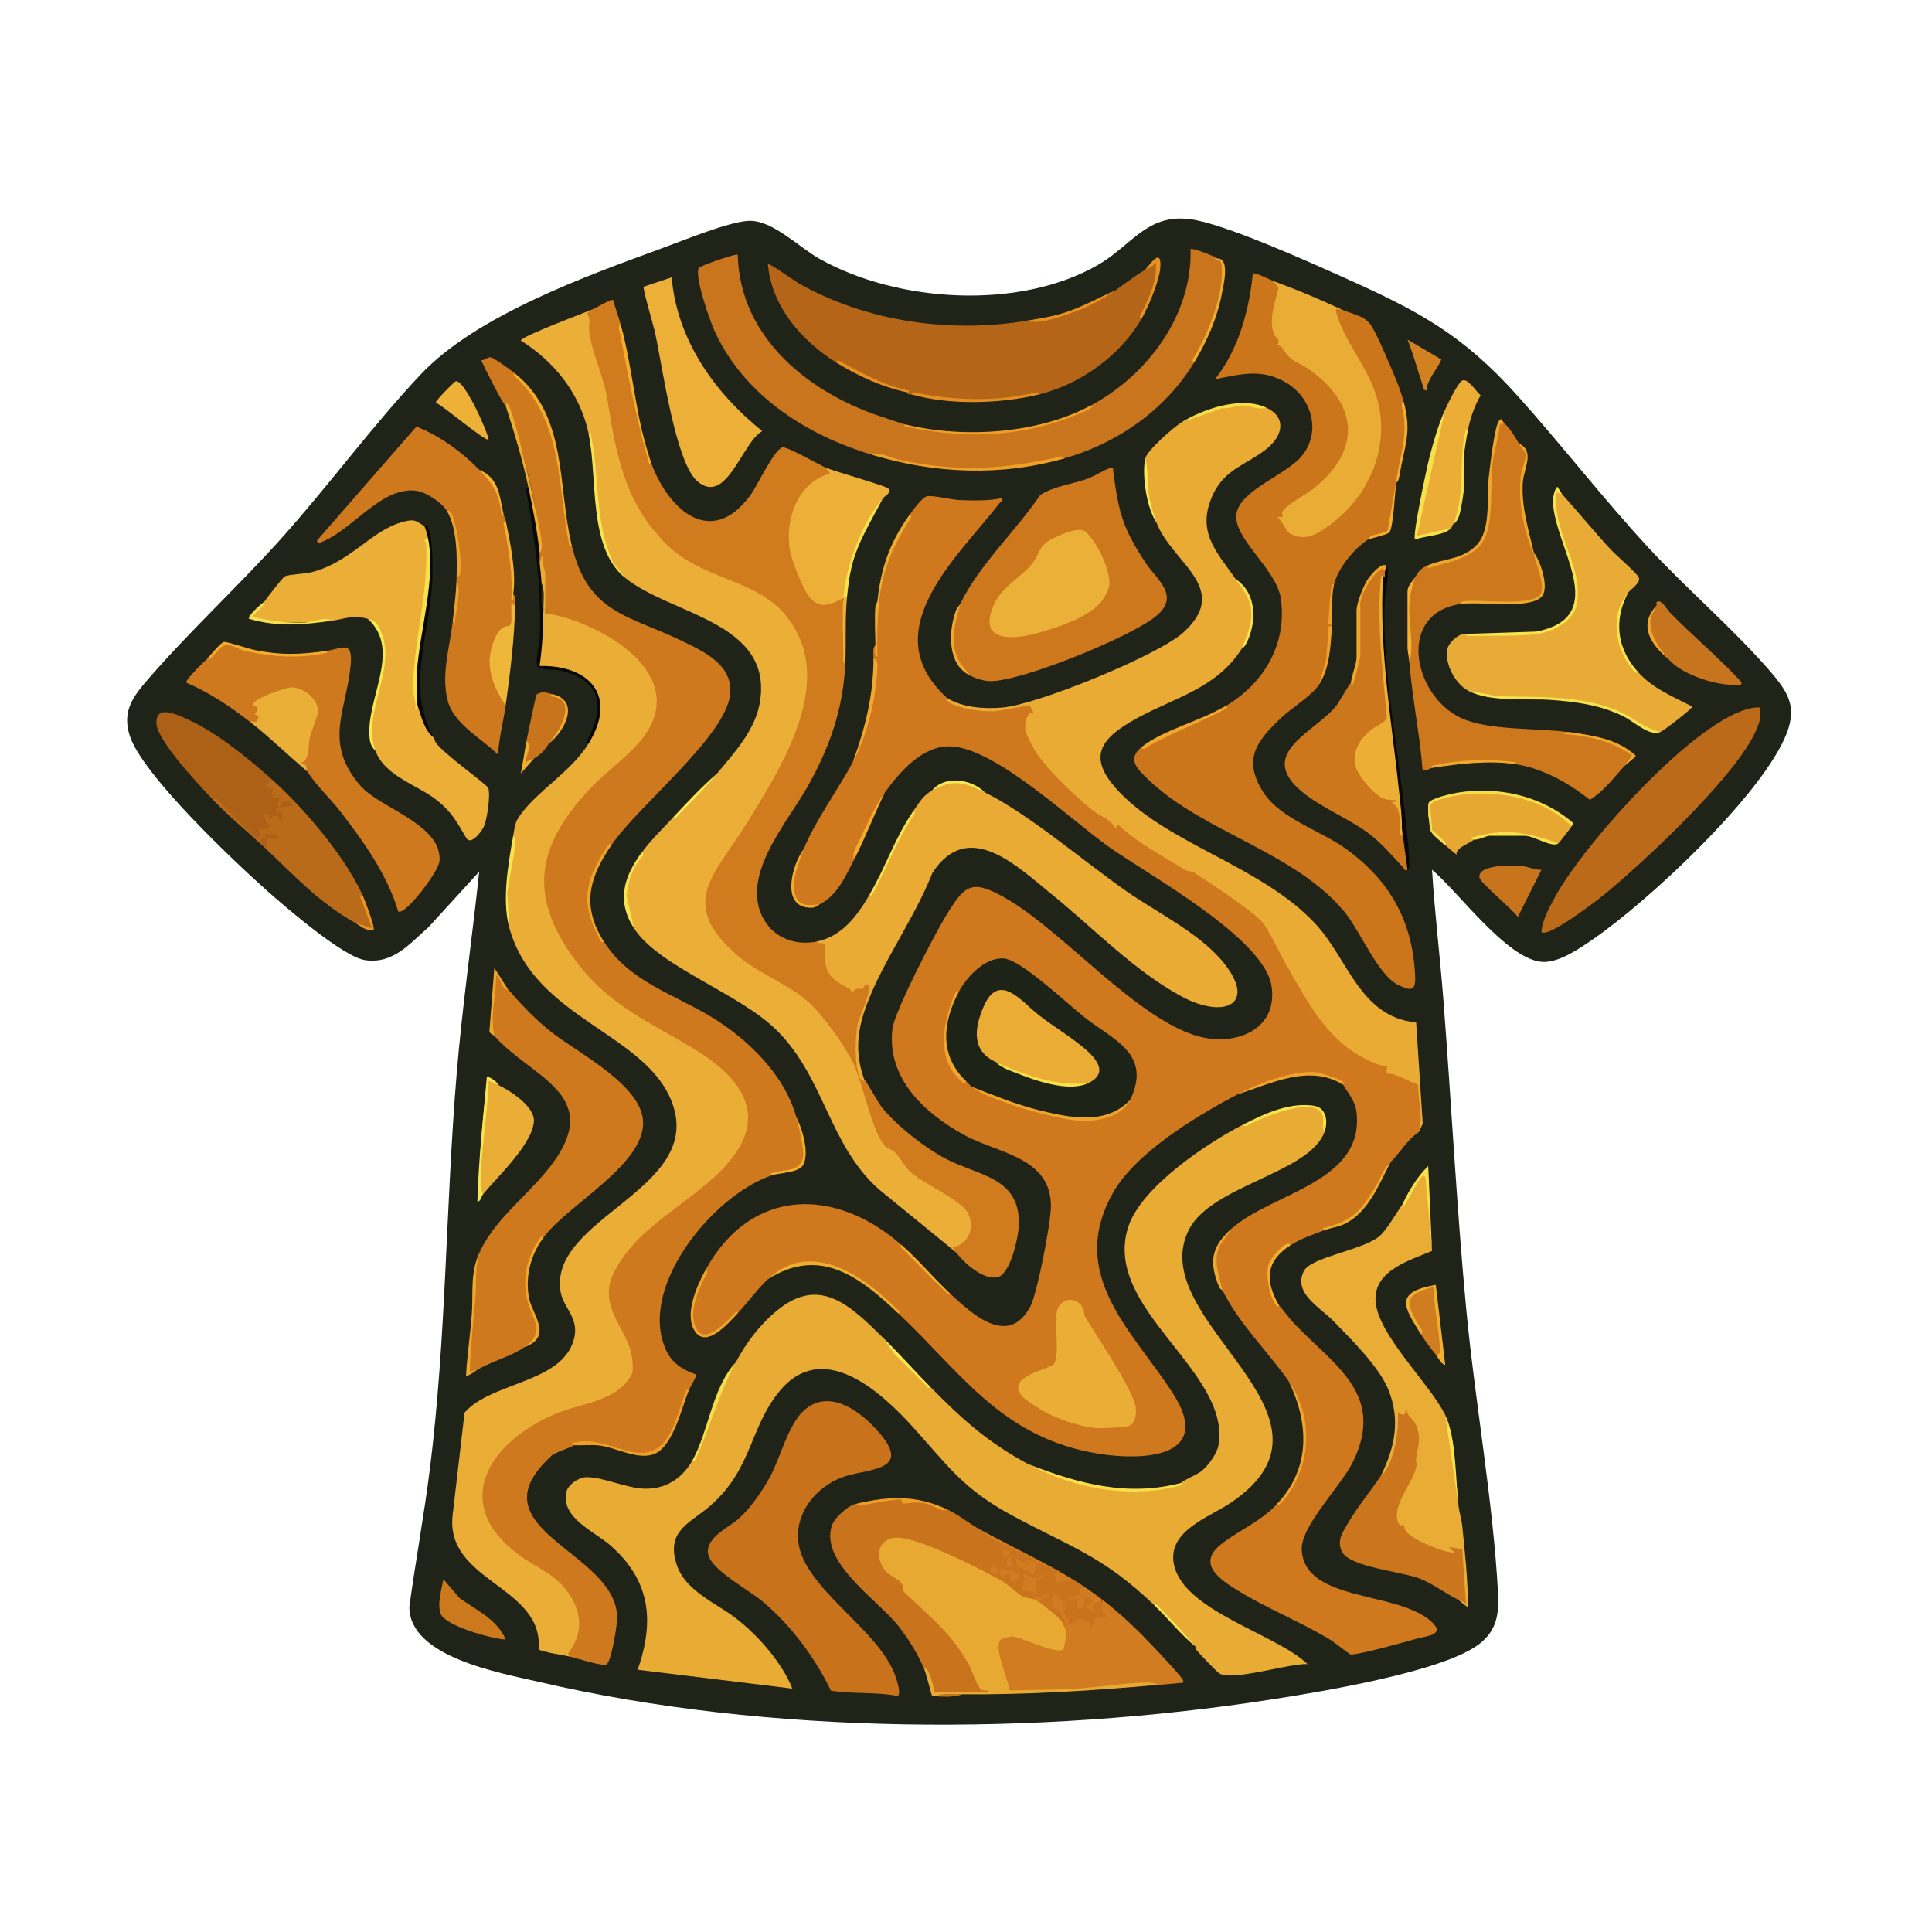 <?xml version="1.0" encoding="UTF-8"?>
<svg id="Layer_1" xmlns="http://www.w3.org/2000/svg" version="1.1" viewBox="0 0 1024 1024">
  <!-- Generator: Adobe Illustrator 29.5.1, SVG Export Plug-In . SVG Version: 2.1.0 Build 141)  -->
  <defs>
    <style>
      .st0 {
        fill: #f5e04d;
      }

      .st1 {
        fill: #f1a429;
      }

      .st2 {
        fill: #e9ad35;
      }

      .st3 {
        fill: #c9751d;
      }

      .st4 {
        fill: #e7a932;
      }

      .st5 {
        fill: #eeb73a;
      }

      .st6 {
        fill: #f4ab2c;
      }

      .st7 {
        fill: #c8721b;
      }

      .st8 {
        fill: #f6e14b;
      }

      .st9 {
        fill: #cf791e;
      }

      .st10 {
        fill: #efa025;
      }

      .st11 {
        fill: #ebaf37;
      }

      .st12 {
        fill: #f0aa2c;
      }

      .st13 {
        fill: #f0af2f;
      }

      .st14 {
        fill: #ad6116;
      }

      .st15 {
        fill: #f5e24c;
      }

      .st16 {
        fill: #f7e84f;
      }

      .st17 {
        fill: #f1a82b;
      }

      .st18 {
        fill: #f7e34b;
      }

      .st19 {
        fill: #eb9523;
      }

      .st20 {
        fill: #efa629;
      }

      .st21 {
        fill: #ba6b19;
      }

      .st22 {
        fill: #f2af2d;
      }

      .st23 {
        fill: #f3ad2e;
      }

      .st24 {
        fill: #f5e34e;
      }

      .st25 {
        fill: #f0a228;
      }

      .st26 {
        fill: #f6e14a;
      }

      .st27 {
        fill: #f3ac2b;
      }

      .st28 {
        fill: #f2ad2b;
      }

      .st29 {
        fill: #f7e34c;
      }

      .st30 {
        fill: #cb761d;
      }

      .st31 {
        fill: #f9ea52;
      }

      .st32 {
        fill: #f4e04a;
      }

      .st33 {
        fill: #f9e84e;
      }

      .st34 {
        fill: #eea72b;
      }

      .st35 {
        fill: #f7e54e;
      }

      .st36 {
        fill: #f6e14c;
      }

      .st37 {
        fill: #1f2318;
      }

      .st38 {
        fill: #f7e44c;
      }

      .st39 {
        fill: #ebb037;
      }

      .st40 {
        fill: #ebad36;
      }

      .st41 {
        fill: #f7e14b;
      }

      .st42 {
        fill: #efa42a;
      }

      .st43 {
        fill: #f7e04a;
      }

      .st44 {
        fill: #ecb038;
      }

      .st45 {
        fill: #eeac2d;
      }

      .st46 {
        fill: #b46517;
      }

      .st47 {
        fill: #eca92d;
      }

      .st48 {
        fill: #f1a529;
      }

      .st49 {
        fill: #f6b22d;
      }

      .st50 {
        fill: #f1ab2b;
      }

      .st51 {
        fill: #d28121;
      }

      .st52 {
        fill: #f7e24b;
      }

      .st53 {
        fill: #c7741c;
      }

      .st54 {
        fill: #efa82c;
      }

      .st55 {
        fill: #e7a832;
      }

      .st56 {
        fill: #f0a528;
      }

      .st57 {
        fill: #e8ab35;
      }

      .st58 {
        fill: #f3ad2d;
      }

      .st59 {
        fill: #efa52a;
      }

      .st60 {
        fill: #f0ae2d;
      }

      .st61 {
        fill: #d17b1f;
      }

      .st62 {
        fill: #f3ad2c;
      }

      .st63 {
        fill: #cf781e;
      }

      .st64 {
        fill: #e88f1f;
      }

      .st65 {
        fill: #f9e44b;
      }

      .st66 {
        fill: #eaac34;
      }

      .st67 {
        fill: #f2b02e;
      }

      .st68 {
        fill: #c9731c;
      }

      .st69 {
        fill: #ce791e;
      }

      .st70 {
        fill: #cc761c;
      }

      .st71 {
        fill: #e8911f;
      }

      .st72 {
        fill: #cc781d;
      }

      .st73 {
        fill: #bb6a19;
      }

      .st74 {
        fill: #f8e54f;
      }

      .st75 {
        fill: #f7e54d;
      }

      .st76 {
        fill: #f4e14d;
      }

      .st77 {
        fill: #ebae37;
      }

      .st78 {
        fill: #f6e24c;
      }

      .st79 {
        fill: #d07d1f;
      }

      .st80 {
        fill: #1e2317;
      }

      .st81 {
        fill: #fae853;
      }

      .st82 {
        fill: #eaad35;
      }

      .st83 {
        fill: #eaad36;
      }

      .st84 {
        fill: #f19e25;
      }

      .st85 {
        fill: #efa028;
      }

      .st86 {
        fill: #f7e44d;
      }

      .st87 {
        fill: #f2a72b;
      }

      .st88 {
        fill: #f2a82a;
      }

      .st89 {
        fill: #eaaf36;
      }

      .st90 {
        fill: #f1ac2c;
      }

      .st91 {
        fill: #ee9d26;
      }

      .st92 {
        fill: #cd771d;
      }

      .st93 {
        fill: #d17c20;
      }

      .st94 {
        fill: #cf791f;
      }

      .st95 {
        fill: #f2ab2c;
      }

      .st96 {
        fill: #f2a92b;
      }

      .st97 {
        fill: #f1a62a;
      }

      .st98 {
        fill: #08080b;
      }

      .st99 {
        fill: #ce781e;
      }

      .st100 {
        fill: #f1af2e;
      }

      .st101 {
        fill: #e48d21;
      }

      .st102 {
        fill: #f7de47;
      }

      .st103 {
        fill: #f2ac2a;
      }

      .st104 {
        fill: #f6df4a;
      }

      .st105 {
        fill: #c8741c;
      }

      .st106 {
        fill: #f8de47;
      }

      .st107 {
        fill: #f7e149;
      }

      .st108 {
        fill: #ebaf36;
      }

      .st109 {
        fill: #f0a629;
      }

      .st110 {
        fill: #e8ab34;
      }

      .st111 {
        fill: #e69323;
      }

      .st112 {
        fill: #ed9f27;
      }

      .st113 {
        fill: #f3b12f;
      }

      .st114 {
        fill: #ecb136;
      }

      .st115 {
        fill: #f2ae2c;
      }

      .st116 {
        fill: #efa62a;
      }

      .st117 {
        fill: #090809;
      }

      .st118 {
        fill: #f6dc47;
      }

      .st119 {
        fill: #c6741d;
      }

      .st120 {
        fill: #eca42b;
      }

      .st121 {
        fill: #e9ab34;
      }

      .st122 {
        fill: #ecaa2c;
      }
    </style>
  </defs>
  <path class="st37" d="M759.01,461c1.4,22.86,4.21,45.68,5.98,68.51,4.22,54.3,6.96,108.72,12.01,162.99,4.63,49.67,14.41,102.92,16.99,152.01.58,11.14-.77,19.81-10.06,26.92-19.31,14.8-84.94,25.42-110.6,29.4-122.9,19.04-265.9,18.99-387.34-9.32-20.51-4.78-69.25-13.08-69.02-39.97,3.34-24.4,7.85-48.74,10.9-73.17,8.7-69.59,8.36-139.1,14.14-208.86,2.97-35.93,8.17-71.69,11.98-107.51l-26.96,29.53c-10.12,8.79-18.55,19.45-33.44,17.38-11.48-1.6-41.85-27.76-51.6-36.4-17.72-15.7-66.79-62.07-73.28-82.72-4.05-12.87,1.76-20.55,9.78-29.81,22.13-25.55,47.38-48.8,70.03-73.97,25.38-28.2,48.75-60.27,74.46-87.54,29.59-31.38,88.02-52.3,128.78-67.22,10.95-4.01,34.31-13.61,44.91-14.18,12.58-.67,26.62,13.89,37.67,20.1,41.44,23.28,105.78,27.33,147.59,3.25,17.76-10.23,25.81-27,48.47-24.31,17.85,2.12,63.06,22.57,81.28,30.72,39.94,17.86,63.34,30.24,92.84,63.16,23.48,26.21,45.05,54.15,68.97,80.03,20.33,21.99,44.73,42.84,64.03,64.97,10.89,12.49,15.74,20.44,8.03,37.06-14.96,32.22-71.56,85.34-101.23,105.77-7.24,4.99-18.61,12.93-27.53,11.95-18.55-2.03-43.62-36.79-57.77-48.77Z"/>
  <path class="st63" d="M482,273c1.76-2.43,6.93-9.69,9.55-10.03,3.47-.45,12.6,1.89,16.9,2.07,7.15.3,15.71.48,22.53-1.04.46,1.74-.7,2-1.48,3.01-22.4,28.8-66.43,67.6-27.51,102.99,10.71,9,30.34,6.22,44.5,2.79,2.85,1.65,4.36,5.9.32,7.1-5.09,8.59,6.76,22.02,12.39,28.25,9.66,10.68,21.29,21.07,33.47,27.36,11.51,8.61,23.7,16.48,36.17,23.74,22.37,10.76,44.91,25.23,53.78,49.68,12.62,23.73,22.48,40.44,47.03,52.89,4.71.52,7.27,2.31,7.67,5.37,2.8.75,12.79,4.01,14.08,5.61,1.54,1.89,2.86,23.7.59,27.22-6.3,4.22-9.95,11.06-15,16l-10.11,17.73c-5.46,10.71-16.09,15.46-24.89,18.27-6.3,2.43-12.26,4.36-18,8-13.74,4.3-14.66,22.65-6,32,2.84,3.05,5.15,6.57,7.97,9.53,21.23,22.25,48.51,37.49,31.2,73.15-6.24,12.86-27.92,34.2-27.22,46.79,1.55,28.13,51.88,21.46,69.26,38.53,6.76,6.64-3.11,7.03-9,8.72-4.98,1.43-31.78,8.9-34.49,8.12-.66-.19-8.73-6.62-11.05-8.01-15.61-9.37-33.26-16.39-48.34-25.66-10.02-6.16-22.03-14.33-9.24-24.58,9.54-7.65,20.82-11.81,29.91-21.59,17.27-14.54,18.79-44.6,6-65-11.32-16.05-26.27-30.44-35-48-6.49-11.91-5.33-23.72,5-33,21.78-19.08,70.23-24.35,66-61.5-.69-6.02-4.17-9.56-7-14.5-2.48-3.18-10.99-5.72-14.95-5.8-14.62-.3-27.78,5.23-41.05,10.8-21.37,11.25-54.15,30.84-66.17,52.33-24.21,43.29,10.11,72.73,31.58,105.76,23.84,36.69-20.08,36.47-44.44,31.44-47.64-9.83-68.29-42.81-100.97-73.53-15.11-17.79-45.02-38.1-69-18-5.76,5.47-10.55,12.19-16,18-25.51,27.3-30.11.49-16.94-21.61l-.06-1.39c24.11-43.78,68.68-44.05,104-13,6.1,6.98,16.91,18.85,26,26,11.54,10.69,30.47,28.15,42.05,6.55,3.78-7.05,10.94-44.6,10.98-53.09.14-26.29-28.28-28.14-46.05-37.94-20.97-11.56-40.92-29.92-37.99-56.02,1.04-9.25,21.96-49.43,27.84-59.17,10.38-17.2,13.72-20.96,32.48-10.13,30.64,17.68,69.85,64.81,102.72,73.28,19.22,4.95,41.45-3.89,37.91-26.91-3.91-25.47-65.34-58.9-86.25-73.75s-60.47-52.74-84.18-53.25c-14.65-.32-26.47,13.4-34.5,24.43-6.62,11.36-11.96,23.03-16,35-4.47,8.71-9.1,19.39-18,24-20.88,7.06-15.47-18.38-9-29,5.74-14.4,18.38-31.87,26-46,6.73-16.78,13.74-37.21,11-55,.02-2.19-.73-5.64,1-7l.42,1.29c-.66-8.43-.13-16.52,1.58-24.29,1.35-16.43,6.69-31.77,16-46Z"/>
  <path class="st110" d="M702,600c-7.98,21.82-59.85,28.21-71.82,51.68-24.71,48.45,91.24,98.44,21.95,144.95-11.55,7.75-33.62,14.81-29.9,32.65,5.15,24.66,54.18,36.72,70.77,52.71-9.66-.44-39.46,9.13-46.55,5.06-1.57-.9-10.45-10.31-12.16-12.35-.52-.62-.16-1.56-.29-1.7-7.17-7.88-14.5-15.22-22-22-27.25-26.25-44.1-30.79-75.67-47.83-26.12-14.1-33.99-26.49-52.82-47.18-17.58-19.33-47.8-46.22-70.49-18.46-15.74,19.25-14.41,41.18-36.5,60.5-10.61,9.29-23.59,13.01-17.98,30.93,4.51,14.41,20.95,20.48,31.92,29.08,11.66,9.13,24.01,23.2,29.52,36.97l-81.99-10.01c9.08-26.05,6.66-47.39-14.53-65.96-8.37-7.33-26.34-14.49-23.26-28.31.86-3.85,6.48-7.62,10.31-7.78,8.43-.35,21.31,5.8,31.03,6.08,11.27.33,20.06-5.37,25.46-15.02,1.58-1.24,2.97-3.79,4.16-7.63,4.65-15.69,10.93-30.47,18.84-44.37,5.64-10.5,12.59-19.8,21.99-27.51,22.95-18.83,39.31-1.75,56.01,14.51,7.52,9.43,15.85,18.09,25,26,16.98,17.19,30.36,29.44,52,41,20.08,9.26,41.9,15.21,64.16,13.5,5.84-.45,15.7-1.59,16.84-3.5.12-.91,8.42-4.43,10.47-6.03,3.94-3.05,8.71-9.59,9.46-14.54,5.95-39.25-61.79-71.84-47.99-114.99,6.81-21.28,41.66-44.5,61.05-54.45,3.89-1.12,7.77-2.67,11.63-4.65,11.58-4.38,34.69-12.49,31.37,8.65Z"/>
  <path class="st9" d="M273,198c11.06,10.6,20,26.99,22.44,44.47l4.71,34.18c.55,6.3,1.5,10.42,2.86,12.35,8.76,36.34,29.84,36.85,58.68,50.82,12.04,5.83,27.14,12.9,25.24,28.59-2.7,22.22-48.76,58.67-62.91,79.58-12.03,12.19-17.12,35.73-4,51,13.19,21.12,37.34,27.99,57.31,40.19,19.16,11.71,38.56,30.59,44.69,52.81.96,2.45,1.77,4.93,2.44,7.47,4.73,18.01,2.44,19.56-15.47,22.95-.12.02,2.12-1.32.03.59-30.17,10.08-68.93,56.58-57.19,89.69,3.16,8.9,8.53,12.82,17.19,15.84.24,1.14-3.32,6.75-4,8.47-2.53,4.82-4.61,10.13-6.26,15.94-8.98,20.82-15.68,20.64-36.9,13.46-5.4-1.47-16.6-2.46-17.84-.4.11.88-11.04,3.9-12.33,6.17-41.66,38.76,35.37,50.06,35.42,85.33,0,3.91-2.96,22.51-5.54,24.62-1.71,1.39-16.46-3.35-19.55-4.12l-2.73-1.7c17.08-25.2-8.15-40.46-27.5-52.14-44.77-37.23,2.72-75.6,42.93-83.34,27.77-8.27,18.6-25.4,8.43-44.33-9.13-20.77,10.59-39.18,25.45-51.4l24.31-18.87c30.51-24.73,27.8-47.19-3.65-67.06-20.43-10.38-39.13-22.88-56.1-37.51-46.42-48-26.68-87.57,19.24-124.37,36.73-33.02-9.03-64.11-42-70.06l-1.37-2.24c-.32-6.45-.69-13.06-1.13-19.84l1.13-.66-1.18-.3c-.1-2.85-.71-4.92-1.82-6.2-1.18-.92-1.45-4.34,0-5,.33-1.04.42-2.09.4-3.17-.21-16.12-10.98-59.47-17.27-74.53-.09-.22-.56-.28-1.13-.3-1.34-.23-11.61-20.93-12.99-23.97,1.75.02,3.45-1.93,5.08-1.58,1.97.42,10.75,6.83,12.91,8.56Z"/>
  <path class="st83" d="M286,298c1.38-1.09.33-3.38,1.99-2.99-1.08,2.96,1.01,7.62,1.01,9.49v20.5c21.25,3.07,57.88,20.92,59.05,45.47.97,20.45-21.25,33.01-33.7,45.88-29.63,30.64-35.66,57.93-8.75,93.54,18.11,23.96,39.57,31.99,63.91,47.1,18.67,11.59,36.18,29.31,21.5,52.52-15.63,24.72-52.05,36.9-65.75,65.25-8.76,18.13,7.5,29.15,9.71,44.76.28,1.95.83,7.18-.05,8.8-8.04,14.89-27.12,15.25-40.92,21.18-34.9,14.97-55.8,47.53-18.75,74.81,8.41,6.19,17.97,9.56,24.73,18.22,8.57,10.99,9.54,22.99,1.03,33.98l1,1.5c-2.84-.7-15.45-2.46-16.55-3.94,2.83-33.65-50.16-35.7-45.49-71.61l6.26-53.74c13.69-15.8,49.37-15.61,57.26-36.74,4.87-13.04-4.9-18-6.41-27.53-6.19-39.13,76.39-54.04,59.11-100.11-13.85-36.95-72.66-44.14-86.18-92.33-2.14-14.97-1.38-30.13,2.28-45.47l-.28-3.53c.91-5.15.78-7.07,4.03-11.47,9.66-13.05,26.74-22.65,35.97-37.53,13.48-25.08.53-40.33-26.42-40.76.45-10.18,1.26-20.26,2.42-30.24l-1-14c-1.3-3.12-1.84-7.75-1-11Z"/>
  <path class="st11" d="M314,164c.23,13.54,3.14,27.46,8.73,41.76,2.32,17.69,6.37,34.9,12.16,51.64,13.68,32.73,35,41.91,65.6,53.9,54.54,29.86,20.67,90.18-4.5,128.48l-13.29,19.9c-16.04,22.33-.9,38.87,18.84,51.92,24.85,12.07,47.37,31.55,53.76,59.12,4.32,7.78,7.68,16.3,10.07,25.57,1.47,5.87,4.57,9.9,9.3,12.08,8.27,11.03,18.98,19.69,32.13,25.96,3.51,2.41,6.64,4.81,8.54,8.73,4.35,8.96-1.54,16.05-8.32,20.94l-41.01-33.49c-26.51-23.34-28.86-58.84-53.94-84.06-19.94-20.06-62.8-33.89-76.05-54.45-7.39-14.59-4.48-27.13,4-40,5.01-6.81,11.26-12.82,17-19,7.01-6.31,14.68-13.97,23-23,9.04-10.86,20.3-22.99,22.74-37.75,7.12-43.01-47.61-46.26-71.74-66.25-9.69-9.2-12.68-23.09-14.19-36.14-.68-14.14-2.28-27.43-4.81-39.86-4.36-21.11-18.02-38.24-35.98-49.5-.05-2.07,33.89-14.83,37.98-16.5Z"/>
  <path class="st70" d="M675,149l4.53,3.15c-4.08,14.13-6.04,25.11,5.52,35.91,41.69,20.92,40.82,59.01.32,80.49-10.34,7.15.32,17.49,10.89,12.76,27.55-12.34,42.9-52.49,27.82-79.65-6.18-10.5-11.76-21.27-16.75-32.33-1.91-4.93-1.85-7.38,3.68-5.33,5.53,2.57,11.64,2.92,15.44,8.06,2.38,3.21,7.81,15.82,9.73,20.27,2.91,6.72,5.93,13.59,7.82,20.68,2.44,14.26.22,28.16-4,42-.92,8.82-2.2,17.6-3.86,26.32-3.73,1.53-7.44,3.09-11.14,4.68-7.49,4.99-15.91,15.11-18,24-1.49,5.54-3.16,17.48-1,21-.03.33.03.67,0,1l-.76,1.67c.05,9.27-2.03,19.05-6.24,29.33-4.06,5.96-14.41,12.18-20.01,17.49-13.1,12.39-20.47,22.07-9.4,39.43,8.79,13.8,30.25,20.29,43.33,29.67,23.84,17.1,35.84,38.65,37.14,67.88.36,7.96-2.18,7.73-8.72,4.7-10.92-5.05-20.35-28.84-28.91-39.09-26.48-31.71-74.5-41.96-103.43-69.57-5.71-5.44-12.08-10.95-3.99-17.51,15.34-6.86,30.34-14.19,45-22,20.04-12.21,32.07-32.36,28.92-56.42-2.1-16.05-25.94-32.46-23.52-45.61,2.34-12.67,27.14-20.44,35.12-30.95,9.75-12.84,4.51-30.35-8.83-38.21-13-7.66-23.9-4.51-37.69-1.82,12.36-15.68,18.07-36.32,20-55.99.92-1.01,9.33,3.39,11,4Z"/>
  <path class="st61" d="M314,164c1.65-.67,10.02-5.72,10.99-5,1.12,4.38,2.8,8.65,4.01,13,3.56,25.85,8.89,50.19,16,73,9.08,25.18,31.93,46.01,52.83,17.33,3.49-4.8,12.48-24.06,16.88-25.19,2.42-.63,19.46,9.27,23.29,10.87,5.21,2.29,3.85,4.88-4.07,7.76-18.78,13.5-15.99,38-5.57,55.85,4.78,8.19,8.3,8.71,16.74,4.12l1.9,1.28c.31,11.66.65,23.33,1,35-1.15,23.99-8.28,43.98-19.83,64.67-10.82,19.39-36.56,47.72-23.2,70.85,5.74,9.93,17.16,13.75,28.03,11.47,5.43-1.12,7.47,1.91,6.12,9.11-.7,7.57,10.53,16.23,17.01,13.99,3.63-4.55,7.56-1.32,5.06,3.78-4.05,10.58-7.45,19.76-6.95,31.36.19,4.45.55,12.19,3.76,14.77.87.16,7.19,12.23,9.49,15.01,8.15,9.86,22.51,21.23,33.83,27.17,17.4,9.12,39.54,9.64,38.69,35.28-.2,6.07-4.47,26.22-11.55,27.54-7.34,1.37-17.4-7.44-21.46-12.99-.47-.64-2.2-2.73-2-2.99,8.44-1.59,11.71-10.19,8.23-17.75-3.16-6.86-22.86-15.51-29.71-21.28-4.28-3.61-6.3-8.77-9.45-11.55-1.49-1.31-3.29-1.33-4.95-3.05-6.88-7.08-11.62-32.98-16.95-44.05-4.46-9.27-15.25-24.19-22.68-31.32-10.45-10.04-27.45-15.92-38.51-25.49-32.17-27.85-12.31-42.53,4.44-69.59,16.87-27.26,42.83-67.6,27.95-99.79-14.74-31.88-48.04-26.39-70.72-49.24-21.76-21.92-26.1-47.43-30.77-76.26-2.18-13.47-8-23.54-9.64-36.45-.39-3.11,1.32-5.91-1.24-9.16l3-2.01Z"/>
  <path class="st121" d="M671,216c10.93,5.01,9.04,14.59.92,21.42-10.01,8.41-22.37,10.75-28.79,24.21-9.51,19.93,1.53,30.64,11.88,45.38,11.24,9.81,10.89,25.15,3,37-13.07,20.6-34.85,25.52-55.04,36.46-20.53,11.12-27.39,21.29-8.98,40.07,27.04,27.59,74.75,38.71,103.06,68.94,17.65,18.85,23.62,49.46,53.54,52.46l3.49,53.62-2.06,4.44c2.27-8.25-.31-16.68-.47-25.09-4.22-1.67-8.24-3.85-12.55-5.41-1.15-.42-3.8-.39-3.94-.53-.48-.51.4-3.4-.08-3.92-.16-.17-3.21-.27-4.66-.83-26-10.01-36.28-31.55-49.15-53.86-3.11-5.38-8.78-17.95-12.5-22-5.45-5.94-27.95-20.92-35.74-25.76-1.41-.88-3.61-.71-5.26-1.74-11.98-7.51-24.8-14.11-35.16-23.84l-1.48,1.99c-1.82-4.54-8.86-6.94-12.52-9.99-10.04-8.37-25.87-22.85-31.71-34.29-.84-1.65-3.07-6.24-3.32-7.7-.46-2.66.58-10.57,4.53-9.02-.58-.74-1.92-3.65-2.19-3.81-1.07-.64-16.14,2.68-19.32,2.81-6.11.23-19.91-1.51-24.58-5.56-.95-.82.14-1.38.08-1.43,8.6,5.11,19.63,5.82,29.48,4.98,18.26-1.55,82.58-27.68,95.99-40.01,25.37-23.34-6.56-36.9-14.47-57.97-5.36-10.49-5.75-22.41-6-34,.91-4.22,14.86-16.41,19-19,14.18-6.7,29.18-12.35,45-8Z"/>
  <path class="st121" d="M522,420c22.78,11.11,53.03,37.05,75.09,52.41,15.78,10.99,37.4,21.62,49.94,36.06,20.29,23.37,2.5,32.21-20.7,19.7-25.29-13.63-46.67-36.18-68.86-54.14-18.45-14.94-44.25-40.52-63.29-11.35-9.01,23.1-25.66,45.97-34.36,68.64-5.4,14.08-6.93,26.11-1.82,40.68-.07-.01-.33,1.59-.99,1-4.62-4.17-3.8-24.58-2.29-30.78,1.01-4.16,7.88-17.75,5.27-20.21-2.51-.85-1.61,1.64-2.7,1.96-.98.29-2.35-.09-3.52.27-1.09.33-2.32,2.04-2.75,1.75-.09-.06.34-1.3-.77-1.93-5.59-3.19-10.39-4.65-12.58-12.23-1.22-4.22.02-7.84-.61-11.26-.23-1.25-3.58.06-4.06-1.57,13.52-2.83,21.44-13.74,28-25,7.73-13.85,15.39-28.52,23-44,3.1-4.47,5.31-8.46,10-11,8.48-7.19,19.56-5.22,28,1Z"/>
  <path class="st3" d="M645,137l2.57,1.69c5.98,8.62-9.89,44.18-14.57,53.31-15.46,25.32-40.6,42.9-69,51-34.34,8.28-68.41,6.73-102-2-34.75-10.52-67.45-31.35-83.17-65.33-2.44-5.27-11.07-29.75-8.37-33.72.76-1.11,19.79-7.75,20.54-6.95,1.13,44.93,39.07,74.33,78.79,86.71,3.21,1,7.64,2.67,10.21,3.29,29.39,8.08,69.81,6.41,98-10,30.05-15.98,54.03-47.88,53.01-83,.79-.83,13.97,4.21,13.99,5Z"/>
  <path class="st46" d="M605,169c-11.21,19.44-32.34,34.59-54,40-22.65,4.05-45.34,4.26-68,0-.47-.14-1.09.18-1.49,0-.48-.2-.57-.51-.51-.99-13.13-4.37-25.8-9.71-38-16-18.2-11.44-34.12-29.73-35.99-51.99.72-.78,14.42,9.09,16.32,10.17,36.01,20.32,80.1,26.54,120.67,19.83,16.74-.06,32.54-7.86,47-16,5.43-3.79,10.27-7.67,16-11l5.87-5.08c5.67-3.01-7.3,30.71-7.87,31.08Z"/>
  <path class="st7" d="M426.34,747.34c13.99-12.17,31.34,1.83,40.63,13.19,16.21,19.83-8.36,17.64-21.23,22.71-12.75,5.02-23.04,17.11-22.81,31.27.42,26.44,42.92,48.05,51.8,74.26.62,1.84,3.22,9.79.81,10.08-11.55-2.18-23.79-.91-35.13-2.76-8.58-17.75-20.92-34.26-35.94-47.06-7.13-6.08-27.17-16.68-29.05-24.97-2.05-9.04,10.94-14.36,16.6-19.55,6.03-5.53,12.29-14.63,16.16-21.84,5.45-10.15,9.73-28,18.16-35.33Z"/>
  <path class="st9" d="M269,524c7.47,8.7,15.32,16.97,24.5,24,13.46,10.32,45.79,26.91,47.3,45.78,1.84,23.17-40.13,44.71-52.79,62.21-10.82,10.57-11.25,30.24-3.62,44.57,2.3,6.19-.89,10.82-6.38,13.43-6.24,4.54-17.23,7.47-25,12-.82.47-5,2.31-4.97,1.62,1.28-20.05,2.86-39.8,4.75-59.25l2.22-6.37c8.96-17.72,26.95-30.14,38.41-46.09,26.11-36.32-12.73-45.27-31.41-66.91-1.63-1.5-1.72-3.32-1.56-5.42l1.98-27.42c2.26,2.55,4.46,5.17,6.58,7.84Z"/>
  <path class="st77" d="M225,279c1.93,1.28,2.91,4.91,2,7-.54,23.21-2.81,46.41-6.81,69.61-.33,5.7-.43,13.65.81,17.39l1.38.22c1.58,6.28,3.27,12.8,7.62,17.78.28.49.28,1.48.95,2.51,3.69,5.72,27.33,22.41,27.87,24.18,1.2,3.95-.61,16.31-2.31,20.31-1.19,2.82-6.98,10.16-9.29,6.28-4.82-8.11-7.47-13.54-15.2-19.8-10.32-8.36-28.03-12.95-33.01-26.49-3.91-6.47-2.51-14.46-1.21-21.52l4.89-20.92c1.74-9.49,1.53-22.14-7.68-27.56-8.66-2.19-11.38-.07-19,1-6.54,1.03-43.32,2.37-42.97-2.12,2.33-2.61,4.66-5.24,6.97-7.88,1.41-1.91,9.62-12.86,10.99-13.51,2.24-1.07,10.34-1.3,13.85-2.15,20.17-4.84,31.92-21.9,47.61-26.39,6.62-1.89,7.37-1.58,12.55,2.05Z"/>
  <path class="st99" d="M797,224c3.62,3.46,5.59,6.86,8,11,2.58,2.29,5.07,5,3.95,8.67-5.6,16.68-1,33.96,4.05,50.33,5.13,10.44,10.46,25.3-7.17,25.33-10.73-.33-21.01-.11-30.83.67-35.39,4.49-26.05,49.15-.23,60.73,14.63,6.56,39.57,5.05,56.23,7.27,13.03,1.17,24.65,5.42,34.86,12.72l-4.86,5.28c-5.8,6.3-10.83,13.3-18.35,17.92-11.33-8.99-25.1-16.77-39.65-18.92-13.56-2.87-33.25-1.35-44,2-1.04.16-2.99,1.88-5,1-1.5-18.99-5.49-37.95-7-57l-.53-26.51c-.68-6.77.5-12.93,3.53-18.49,2.02-2.93,1.9-4.04,6-6,6.29-1.19,14.43-2.83,20.28-5.78,9.13-4.6,11.32-10.06,12.61-19.94.06-16.62,1.85-33.04,5.38-49.26.77-1.3,1.62-2.36,2.74-1.03Z"/>
  <path class="st99" d="M509,320c9.77-20.36,29.57-38.74,42.34-57.65,7.28-4.65,16.65-5.67,24.92-8.58,3.79-1.34,8.94-4.74,12.26-5.75,1.88-.57,1.32.34,1.47,1.47,2.89,22.01,4.89,30.19,17.2,48.82,6.1,9.24,18.44,17.25,5.72,28.1-12.75,10.88-72.16,35.1-88.36,34.62-3.45-.1-7.53-1.52-10.56-3.03-12.05-9.18-10.83-25.48-5-38Z"/>
  <path class="st57" d="M828,262c8.59,9.54,16.79,19.57,25.49,29.01,3,3.26,13.75,12.38,15.08,15.01s-4.25,6.37-5.57,7.98c-8.87,12.68-6.69,32.31,5,42,8.02,9.01,18.56,13.11,28.98,18.5,0,1.08-15.05,12.72-16.98,13.5l-3.03-.23c-17.05-9.4-33.27-17.43-53.77-17.36-15.75.88-30.82-.59-45.2-4.41-6.87-3.79-12.56-14.48-10.8-22.28.69-3.04,5.75-7.68,8.8-7.72,1.11.26,2.24.48,3.4.48,5.68.01,11.46-.14,17.16-.34,27.76-.96,45.27-3.03,36.43-36.62-1.79-3.9-13.31-38.5-8.02-39.64l3.02,2.12Z"/>
  <path class="st94" d="M254,249c8.23,5.02,11.46,14.45,12.11,23.57l.89.43c.17.7.7,1.62,1,3,2.41,13.56,3.19,26.22,3.58,40.18,0,.06-.14-.89.42-1.18,1.64,1.07,1.03,4.13,1,6-.93,3.57-1.53,7.59-1.78,12.06-13.46,4.67-10.87,25.79-4.14,35.66l.91,5.28c-1.21,8.65-3.6,17.21-4.01,26-8.7-8.78-23.43-16-26.71-28.78-3.59-13.97,1.24-28.62,2.72-42.22,1.95-6.46,2.8-14.76,2-22,.01-.33,0-.67,0-1,2.32-10.21,1.06-26.43-5-35-2.63-4.61-11.3-10.29-16.6-10.92-18.95-2.26-34.35,22.29-51.91,27.92l-.49-1.48,52.7-60.38c12.02,4.6,24.22,13.47,33.29,22.87Z"/>
  <path class="st2" d="M759,663c-11.51,4.94-30.77,10.24-29.94,26.36.93,18.03,28.75,43.9,36.94,60.64,3.47,15.78,5.81,31.78,7,48,.34,3.03,1.65,7.21,1.99,10.51,1.48,14.44,3.09,28.97,3,43.49l-4.99-3.99,1.74-1.57-1.6-23.2c-4.82,3.33-14.26-.93-20.06-3.91-5.36-2.75-12.23-7.73-14.39-13.13-1.05-2.62.06-6.88.92-9.51,5.56-10.77,11.18-21.81,10.45-34.21-.24-4.03-2.32-11.95-7.04-10.38,0,7.02-2.68,25.81-8.05,30.04-1.1.87-1.62.77-2.98-.14,7.23-14.81,10.21-28.8,4.19-44.69-4.7-12.43-20.15-27.56-29.65-37.35-6.57-6.76-21.48-14.6-15.41-26.33,3.81-7.37,30.51-10.85,39.78-18.22,4.48-3.56,11.16-15.97,12.09-16.41l.95.04c.92-2.79,9.68-19.43,12.13-17.08l2.92,41.04Z"/>
  <path class="st69" d="M110,349c2.93-2.83,6.06-5.46,9.39-7.89,17.1,5.15,37.14,8.83,53.61,3.89,7.96-1.04,14.11-6.21,12.87,7.38-2.22,24.39-14.73,41.13,5.16,64.09,10.47,12.09,43.3,20.32,41.93,39.91-.39,5.55-18.72,29.55-21.95,26.62-5.72-19.46-18.35-36.97-30.61-52.9-5.36-6.96-13.04-13.94-17.4-21.1-1.59-2.03-3.07-4.03-4.46-6,2.74-2.94,3.99-7.18,3.76-12.72,12.14-23.63-7.51-29.35-25.28-17.28.88.7,1.97,6.33,1.9,7.12-.45,4.75-2.34,4.14-5.91,2.89-10.32-8.08-21.85-15.97-34-21.01-.41-1.51.4-1.66.98-2.5,1.82-2.63,7.44-8.18,10.01-10.49Z"/>
  <path class="st68" d="M454,797l1.77.3c16.22-4.18,30.66-3,46.23,2.7,6.55,3.07,11.79,7.67,18,11,13.53,8.05,27.52,15.39,41.99,22.01-1.15,3.2-.62,4.15,1.61,2.84,5.07,1.24,11.36,3.37,11.52,8.9,2.2-.71,4.5,1.18,5.3,3.17,6.24-2.04,11,13.45,1.13,11.74-.18,5.13-5.41,7.32-6.28,1.55l-2.77-.86c-2.86,2.4-5.69,2.95-8.5,1.66-.84.26-1.76.26-2.37-.42-3.85-4.26-7.73-8.2-12.76-11.31l.13-2.27q2.13-.6,0,0c-1.77,1.73-4.29,1.73-7.56.03-15.87-12.2-35.48-21.83-54.56-28.47-22.1-7.69-25.67,6.92-8.39,17.36,1.59,1.48,2.22,3.38,2.14,5.5,16.55,14.68,32.21,29.7,39.97,50.7,3.87,1.37,5,2.66,3.4,3.89-9.23.3-18.67.63-28.32,1.01l-.68-1.01c-1.35-4.79-3.01-8.79-5-12-3.5-8.33-8.43-16.4-14.03-23.47-10.65-13.46-41.68-33.53-35.02-53.08,1.4-4.11,8.91-10.9,13.05-11.45Z"/>
  <path class="st4" d="M490,885c.8-2.21,2.31,1.48,2.51,1.99,1.23,3.14,2.51,6.57,2.49,10.01h29c.03-2.08-2.39-.11-4.11-1.64-2.4-2.15-4.81-10.32-6.49-13.27-9.95-17.52-20.71-25.16-34.21-38.34-.92-.9-.23-2.86-1.16-4.26-1.9-2.87-5.6-3.84-7.7-5.84-6.64-6.33-6.24-17.78,4.17-18.66,11.09-.94,45.12,16.62,56.23,22.71,3.16,1.73,8.42,6.96,11.53,8.51,1.99.99,5.18.94,6.72,1.78,2.52,1.37,11.78,8.74,13.48,11.04.66.89,1.08,1.96,1.52,2.96,5.91.43,3.09,16.66-3.78,14.69-7.99-2.02-15.87-4.48-23.63-7.37-6.23.34-5.86,2.5-4.75,7.95l4.9,16.5-.86.7c23.61-.72,47.35-2.54,70.75-4.69,4.15-.59,6.61.48,7.36,3.23-34.23,3.09-69.99,5.31-104,5l-14,1c-.55-.06-1.5.29-1.87-.1-.49-.53-3.03-11.26-4.13-13.9Z"/>
  <path class="st73" d="M933,375c.03,2.09.18,4.19-.24,6.27-4.65,23.36-62.55,76.59-82.29,92.7-3.9,3.18-30.1,23.46-33.47,20.02.36-6.25,4.41-13.38,7.47-19.02,14.56-26.82,74.31-94.44,104.27-99.74,1.42-.25,2.82-.35,4.25-.25Z"/>
  <path class="st2" d="M711,164c-2.25.13-3.52-1.08-2.61,2.1,4.37,15.17,16.29,28.07,21.12,43.89,7.8,25.56-3.12,52.26-24.18,67.84-6.94,5.13-13.02,9.43-21.61,4.96-2.11-1.1-4.24-6.94-6.71-8.78l3.01-.05c-.5-1.29-.75-2.48.26-3.67,3.17-3.76,12.74-8.55,17.21-12.32,23.95-20.19,22.05-43.21-2.54-61.4-7.11-5.26-10.3-3.97-15.57-12.49-.47-.75-1.92-.92-2.12-1.25-.23-.39.78-1.66.26-2.75-.45-.93-1.84-1.65-2.29-2.8-2.89-7.5.48-17.25,2.48-24.79l-2.7-3.48c12.6,4.62,23.86,9.35,36,15Z"/>
  <path class="st92" d="M734,303c1.77,1.29.85,5.48-1,3-1.51,25.39-.53,50.86,2.92,76.42-13,9.49-22.77,17.23-9.94,32.16,3.57,4.15,7.61,8.16,13.52,7.5,2.77,2.4,2.97,13.19,2.97,17.66l.53-.73c.7,0,1.24.02,1.26.13,1.18,6.98,2.03,14.93,1.74,21.87-1.72.85-1.71-.61-2.3-1.24-6.85-7.23-12-13.78-20.38-19.57-10.25-7.08-23.13-12.37-32.79-20.21-24.72-20.07,4.85-31.27,16.99-44.96,2.35-2.65,7.7-12.99,8.49-13.01,2.02-4.08,3.34-8.79,3.96-14.15l1.04-.35c-.55-.08-.98-.17-1-.3-.91-7.74-.05-19.48,1-26.7-.97-3.8,2.66-10.59,5.32-14.07,1.98-2.59,7.76-9.4,7.68-3.43Z"/>
  <path class="st93" d="M520,811c40.04,21.51,59.1,27.49,91.51,61.99,2.64,2.81,14.64,15.39,15.47,17.53.68,1.74-.45,1.36-1.47,1.49-3.41.44-7.86.67-11.52,1-2.95-1.67-8.19-1.22-11.54-1.04-10.58.58-21.36,2.42-31.97,3.03-11.71.68-23.66.66-35.39.91-.68-6.07-8.38-21.53-4.93-26.72.29-.43,5.17-1.94,6.17-1.89,4.74.24,25.02,10.55,27.5,6.54.71-5.22,2.48-6.65.16-11.83,2.51-1.31-3.51-9.18-3.98-9.41-.67-.33-1.92.48-1.97.4-.24-.38-1.45-7.73.45-7.96,3.35,1.24,2.53,4.95,6.5,2.98.28.23-3.4,2.72,0,4.98l-2.99.99c.79-.49,4.21,3.99,4.32,4.28.38,1.07-.46,2.64-.32,2.73,1.41.85,4.71-2.63,6.49-2.61.29,0,5.31,1.43,5.52,1.63.22.22-1.43,2.49-1,2.99,4.16-.98,1.74-4.79,1.98-4.99.27-.23,5.77-.56,7.01-1.01.47-1.81-1.49-2.47-1.84-3.76-.28-1.04,1.44-6.12-1.1-4.58-.67.4-3.52,2.15-3.66,2.31-1.04,1.15,2.24,3.53-.88,3.03-5.88-4.44.43-4.34.47-5.49-4.26-5.82-3.98,1.48-5.17,3.27-.09.13-2.68,1.33-2.79,1.23-.71-.57-.27-4.65-.49-5-1.4-2.24-3.97,1.76-3.51-1.48l5.99-1.52c-1.1-2.62-1.82-2.52,1-3.49-4.61-5.45-7.8-4.53-13.99-2.5l-1.02-5,3-.99-11.98-5.01-2.03,6c-2.16-.94-11.44-4.44-8.98-6.99,1.35-1.4,7.52,5.67,4.99,0,.92-.67,6.95,2.81,4.01-.51l-22.85-11.15-5.15-4.35Z"/>
  <path class="st44" d="M355.99,147c2.9,33.27,22.63,61.04,47.99,81.5-10.64,5.92-19.03,40.02-34.47,26.49-11.49-10.07-18.42-60.58-21.98-77.02-1.89-8.72-4.91-17.23-6.54-25.96l15-5Z"/>
  <path class="st30" d="M732,782c.18-.27,1.23-.68,1.85-1.61,5.61-8.44,7.46-21.42,7.16-31.39l2.99,1,2.01-3c-1.04,3.49,3.2,4.56,4.74,8.75,2.59,7.07.77,10.68-.19,17.1-.23,1.56.57,2.9.01,5.12-2.16,8.66-13.39,20.62-9.35,29.38.97,2.11,2.4.54,2.64.82.53.63.13,2.3,2.19,4.29,4.54,4.4,18.46,10.23,24.96,10.53l-2.99-2.99,6.99,1,2,28.99c-1.21-1.07-2.67-1.35-3.99-2-7.11-3.48-13.47-8.66-21.01-11.49-9.37-3.52-35.78-5.9-40.41-13.59-3.62-6.01.27-11.2,3.39-16.45,4.98-8.39,11.61-16.32,17.03-24.47Z"/>
  <path class="st44" d="M438,248c4.8,2.01,32,9.59,32.99,11.02,1.57,2.28-2.23,4.09-2.99,4.98-10.5,15.58-18.48,32.9-19.94,51.85l-1.06,1.15c.52-1.95,1.18-2.29,2-1-1.27,12.31-.42,23.87-1,36-1.66-1.04-1-3.8-1.02-5.49-.1-9.34-.68-20.39.02-29.51-6.39,3.23-11.89,6.25-17.5,0-3.74-4.16-9.81-19.47-10.81-25.19-2.81-16.21,3.99-36.22,21.31-40.83l-2-2.99Z"/>
  <path class="st14" d="M144,413l2.37,4.88c-.98,3.47,1.8,4.35,5.11,4.44,6.31,3.25,7.14,6.87-.56,7.34,1.08,2.98.75,7-3.11,6.7-2.83-3.02-4.06-1.84-3.69,3.52-2.94.54-5.42,2.27-7.43,5.2-8.21-7.61-16.12-14.64-23.7-21.08-6.97-7.28-29.65-31.35-30.07-40.52-.48-10.46,11.03-4.67,17.05-1.96,14.73,6.61,31.97,20.68,44.02,31.48Z"/>
  <path class="st21" d="M192,474c1.44,5.94,3.3,11.98,5.55,18.13.03,1.52-8.36-2.41-9.55-3.13-19.42-10.94-32.18-25.19-48-40-.3-2.4.03-4.07,1-5q.91-1.23,0,0c-.46,1.72-.8,3.39-1,5-8.68-8.12-18.55-16.17-27-25,.85-2.36,2.71.24,3.52.99,2.73,2.54,18.36,19.35,19.97,19.01,1.91-.4,1.04-3.83.52-4.99,10.76,1.91,3.58-3.19,2-8l4,1.02c-2.62,4.44,1.52.27,3.04.42,2.26.22,1.33,2.6,2.95,2.55.83-3.06.96-6.29-2.47-3.98-2.96-3.36,8.02-3.59,8.48-4.02.27-3.45-3-3.21-5.25-1.94-.62.35-1.24,3.67-2.74,1.94-.41-.47,1.44-3.55,1-3.98-.16-.16-2.7.15-3.59-.95-1.13-1.39.77-3.89.6-4.05-.15-.15-3.18.16-4.01-1.52-1.2-2.44,3.68-.17,2.99-3.49,17.09,15.32,38.22,40.19,48,61Z"/>
  <path class="st55" d="M833,438c-.27.57-6.56,8.64-7,9-14.52-4.11-31.97-8.09-45-2-.24,1.42-9.6,3.92-9.02,8l-5.98-5c-5.36-4.03-11.03-14.71-8.43-21.5,1.73-4.52,20.91-6.61,25.07-6.59,18.05.07,38.57,3.73,50.37,18.09Z"/>
  <path class="st40" d="M778,228c-2.44,8.85-3.39,18.65-2.85,29.39.07,7.65-1.65,14.51-5.15,20.61-.35.7-.11.99-1,2-1.94,1.21-17.68,5.33-18.53,4.89-2.53-1.32,10.66-51.2,11.87-55.71,1.1-4.1,2.33-8.15,3.66-12.17,1.57-3.48,6.05-12.64,8.54-14.96,2.89-2.69,7.81,5.6,10.22,7.44-3.21,5.57-5.51,12.23-6.76,18.52Z"/>
  <path class="st82" d="M264,575c6.41,3.09,19.51,11.47,18.97,19.38-.82,12.12-19.42,29.44-26.97,38.62-.93.37-1.59.29-1.63-.52-.8-18.11,1.46-41.53,4.07-59.8.26-1.81,4.68,1.23,5.56,2.32Z"/>
  <path class="st89" d="M133,383c.4-1.64,2.42.35,3.02-.52,2.69-3.97-1.04-3.42-1.05-3.98,4.16-5.26-.86-3.3-.95-5-.17-3.05,17.19-9.2,20.67-9.17,6.12.06,13.47,5.82,13.87,12.14.16,2.6-3.43,10.85-4.32,14.26s-.08,12.29-4.22,13.28v.97c3.03-.3,2.21,2.74,2.99,4.01-10.13-8.44-19.62-17.87-30-26Z"/>
  <path class="st119" d="M878,321c.18-.19-.28-1.66.06-1.91,2.53-1.89,5.48,3.98,6.91,5.44,12.33,12.63,26.03,23.99,38.02,36.99.57,2.41-3.19,1.58-4.54,1.53-10.95-.38-27.3-5.65-34.45-14.05-7.97-7.58-14.42-18.16-6-28Z"/>
  <path class="st53" d="M817,461.01l-12.5,24.97c-2.48-3.59-19.88-18.22-20.34-20.63-1.44-7.43,18.18-6.71,22.34-6.35,3.56.31,6.85,2.17,10.51,2Z"/>
  <path class="st105" d="M293,368c13.7,5.03,5.17,18.7-2,26-2.63,3.82-3.58,5.37-8,8-5.02,5.09-6.2,3.04-3.53-6.15l-.47-2.85c1.56-8.23,3.53-16.55,5.23-24.76,3.39-2.33,5.73-.96,8.77-.24Z"/>
  <path class="st72" d="M268,868.99c-7.15-.32-32.46-7.26-34.55-13.94-1.7-5.42.6-12.58,1.56-18.05l8.51,9.97c8.89,6.37,20.01,11.36,24.48,22.01Z"/>
  <path class="st5" d="M273,321c-.23,16.79-2.67,36.32-5,53-7.72-11.74-11.74-23.14-5.19-36.69,3.26-6.73,6.55-4.59,7.75-6.25,1-1.37.34-6.44.43-8.58.11-2.46-.7-3.26,2-1.48Z"/>
  <path class="st114" d="M258.99,232.99c-1.44,1.43-24.4-18.25-27.99-19.53-.27-1.09,9.85-11.25,10.64-11.39,4.47-.78,16.52,26.01,17.36,30.92Z"/>
  <path class="st79" d="M753,707c-1.75-4.22-3.8-8.48-6.16-12.78-6.22-7.72,13.35-13.77,13.66-12.72.83,2.83,4.16,32.74,3.73,35.07.24,3.28-.89,3.9-3.22,1.43-3.03-3.76-5.41-6.88-8-11Z"/>
  <path class="st98" d="M746,461l-3-22c-.14-4.89-1.09-9.45-2.85-13.67,1.19-.97,1.1-1.8-.26-2.49l-4.67-39.74.69-3.19c-3.59-24.65-4.56-49.28-2.92-73.91.47.05.82-.02.99-.52.17-.79-.16-1.81,0-2.48-1.24-2.4-.9-3.4,1-3,2.05,2.2-.82,13.84-.99,17.51-1.72,37.51,7.22,79.49,10.98,117,.6,6,2.18,17.58,1.97,22.98-.06,1.42.77,2.65-.96,3.51Z"/>
  <path class="st117" d="M286,293c.18,1.63-.13,3.36,0,5,.29,3.61.88,7.09,1,11l1,14c-.05,10.06-.57,20.02-2,30,26.7-.63,41.42,16.15,26,41-2.01-.6,0-2.99.49-4.01,8.47-17.84,4.28-30.05-15.43-34.54-3.23-.74-8.58-.23-11.3-1.45-2.97-1.34.17-12.23.29-15.45.99-27.5-2.02-48.83-6.6-75.51-.26-1.53-1.32-4.07.55-5.04,3.41,11.15,6.31,23.24,6,35Z"/>
  <path class="st51" d="M755.99,207c-1.58-.18-1.52-1.5-1.89-2.6-2.69-8.14-4.94-16.41-8.09-24.4l17.98,10.56c-2.45,5.55-7.35,10.18-8,16.44Z"/>
  <path class="st117" d="M230,391c-5.54-4.17-6.73-11.89-9-18-1.34-5.71-1.2-11.73-.8-17.55,4.02-23.15,6.29-46.3,6.8-69.45-.43-2.37-1.08-4.77-2-7,.05.03.59-.93,1.01-.55,3.79,3.36,3.35,25.38,3.03,31.1-1.55,27.66-14.05,55.71.96,81.46Z"/>
  <path class="st18" d="M828,262l-2.99-1c-2.54,20.31,14.02,38.65,10.93,58.44-1.49,9.54-11.87,15.03-20.55,16.46-9.25,1.52-25.84.9-36.01,1.18-1.82.05-3.21-1.07-3.38-1.07l38.24-1.26c40.55-7.97,8.93-45.6,8.87-69.35,0-1.67.93-6.73,2.4-7.39l2.49,4Z"/>
  <path class="st118" d="M833,438c-15.02-14.85-36.86-18.83-57.38-16.88-2.99.28-16.68,2.81-17.52,5.55-.19.61.88,11.84,1.1,12.62.8,2.75,8.67,6.92,6.8,8.7-1.91-1.63-7.13-5.61-7.79-7.71s-1.71-12.7-1.05-14.63c.87-2.53,12.52-5.09,15.44-5.55,21.65-3.43,44.19,1.59,60.96,15.89.67.69-.24,1.33-.57,2.01Z"/>
  <path class="st52" d="M880,388c-5.98,2.43-13.84-5.59-19.97-8.53-12.22-5.85-24.15-7.42-37.54-8.46-13.3-1.03-32.88,1.4-44.49-5.01l15.52,2.98c21.16.64,43.55-.65,63.47,7.53,8.1,3.33,14.73,9.49,23.02,11.48Z"/>
  <path class="st109" d="M797,224l-2.14,1.32c-.58,6.57-3.03,13.94-3.75,20.28-1.34,11.77.6,30.36-4.54,40.46-4.41,8.65-17.43,11.83-26.07,13.94-1.3.32-3.54,2.03-4.49,0,8.49-4.05,18-3,26.02-10.48,8.48-7.92,5.86-25.33,6.99-36.01.54-5.05,3.11-27.74,5.49-30.51,1.69-1.97,1.61.15,2.5,1Z"/>
  <path class="st10" d="M564,243c-33.65,9.6-68.6,8.11-102-2,4.19-1.95,10.36,1.79,14.78,2.72,29.84,6.32,52.88,5.3,82.39-1.07,1.46-.31,3.87-1.55,4.83.34Z"/>
  <path class="st58" d="M303,289l-1.14.66c-6.48-31.48-3.18-64.48-27.36-88.66-.46-.46-3.5-2.58-1.5-3,27.92,22.27,22.5,59.89,30,91Z"/>
  <path class="st84" d="M578,215c2.2.71-1.48,2.34-1.95,2.55-30.23,13.76-61.62,15.74-94.03,8.92-1.01-.21-4.18-.1-2.02-1.47,30.83,7.43,69.78,5.01,98-10Z"/>
  <path class="st8" d="M766,217l-14.99,66.99,17.99-3.99c-3.42,3.87-14,3.97-18.99,6-1.58-1.82,6.15-37.79,7.48-43.01,2.23-8.76,4.81-17.75,8.51-25.99Z"/>
  <path class="st90" d="M286,293c-1.24-11.55-3.57-23.65-6-35-3.11-14.56-7.45-28.85-12-43,.07.01.33-1.6.99-1,3.65,3.33,16.95,63.14,17.88,71.62.24,2.16.93,5.74-.87,7.38Z"/>
  <path class="st60" d="M476,696c-20.13-18.93-41.25-35.65-69-18,22.33-21.19,50.07-2.41,67.5,15,.46.46,3.5,2.58,1.5,3Z"/>
  <path class="st112" d="M365,737c-3.55,9.02-8.2,28.74-17.29,33.21-9,4.43-20.79-3.06-30.34-4.09-4.42-.48-8.95.08-13.38-.12-.02-.15-.9-.5-1.01-.98,12.11-4,23.81,3.73,34.63,4.87,17.03,1.79,20.17-17.08,24.92-29.85.1-.28,1.64-5.66,2.46-3.04Z"/>
  <path class="st106" d="M626,786c0,.07.92.51,1.01.98-27.45,7.83-57.5,2.12-82.01-10.98,26.48,10.37,52.51,17.41,81,10Z"/>
  <path class="st35" d="M331,306c-19.37-16.04-14.19-52.68-19-76l.99-.5c5.05,22.62,1.88,47.83,12.18,68.84l5.84,7.66Z"/>
  <path class="st100" d="M753,707c-9.1-14.5-14.13-22.11,8-26l5.02,42.49c-2.13-.4-3.66-3.82-5.01-5.49,3.09.31,2.21-3.12,2.04-5.54-.69-10.18-3.22-20.26-3.05-30.45-16.32,4.38-15.31,8.31-7.57,21.07.57.95,2.65,3.32.57,3.93Z"/>
  <path class="st20" d="M735,300c-.64.91-.74,1.96-1,3-1.56-1.57-.23-2.71-2.5-1.01-4.43,3.34-10.5,13.04-10.5,18.51v27c0,.96-3.42,14.96-4.01,15.5-.66.6-.92-1-.99-1,.24-3.89,3-9.88,3-13.5v-25c0-3.75,3.82-13.53,6.17-16.83,1.26-1.76,7.39-9.28,9.83-6.67Z"/>
  <path class="st62" d="M345,245c-1.01,2.53-1.49-1.15-1.68-1.81-6.02-21.13-10.62-44.65-14.68-66.35-.27-1.46-1.53-3.9.36-4.84,6.42,23.06,8.11,51.13,16,73Z"/>
  <path class="st75" d="M264,575c-.89-.43-4.7-2.34-4.99-2-.56,15.81-3.2,31.69-4.05,47.45-.2,3.68-.62,9.24,1.04,12.54-.89,1.08-1.03,3.64-2.99,4,.62-22.03,3.04-44.05,5-66,.82-.93,5.78,2.45,5.99,4Z"/>
  <path class="st109" d="M255,662c-3.56,8.76-2.3,16.68-3.01,25.49-1.06,13.14-2.59,26.35-2.98,39.51l3.99-1c-1.1.64-5.19,3.91-5.99,3,.54-10.48,2.17-21.01,2.98-31.51,1.04-13.45-1.27-23.07,5.01-35.49Z"/>
  <path class="st33" d="M199,398c-1.51-1.5-2.61-3.44-2.94-5.57-3.16-20.9,17.52-47.22-1.06-64.43,4.28,1.08,5.41,2.91,7.19,7.31,8.08,20.05-10.57,42.6-3.19,62.69Z"/>
  <path class="st97" d="M677,797c17.72-19.06,16.84-42.62,6-65,13.44,19.05,12.21,45.72-2.97,63.52-.35.41-2.67,3.45-3.03,1.48Z"/>
  <path class="st101" d="M551,209c-20.18,5.04-47.97,5.91-68,0,.94-1.88,3.39-.63,4.85-.36,19.17,3.55,39.17,4.09,58.32.01,1.46-.31,3.87-1.55,4.84.35Z"/>
  <path class="st122" d="M775,320c-2.52-1.13.88-1.32,1.53-1.4,8.53-1,33.48,2.83,39.5-3.08,3.66-3.6-1.92-16.71-3.03-21.53v-1c3.69,4.59,8.4,19.26,3.94,23.45-7.12,6.69-32.15,2.31-41.94,3.55Z"/>
  <path class="st34" d="M288,656c-6.66,9.2-9.53,19.9-7.76,31.26,1.4,8.98,13.4,21.12-2.24,26.74,11.53-8.39,4.24-14.34,1.65-24.15-3-11.35-.7-22.38,5.53-32.17.32-.5,2.22-3.79,2.82-1.68Z"/>
  <path class="st6" d="M173,345l.48.97c-15.04,3.24-28.98,2.31-43.88-1.07-3.21-.73-6.74-3.39-10.05-2.92-2.62.37-5.84,5.29-8.09,7.15-.98.81-1.4-.17-1.46-.12,1.41-1.74,7.07-8.47,8.62-8.77s13.19,3.65,16.37,4.28c14.53,2.89,23.44,2.4,38.01.49Z"/>
  <path class="st41" d="M759,663l-3.48-39.02c-1.15-1.59-1.55-.53-2.52.51-2.15,2.31-8.28,15.01-9.5,15.49-.55.22-.45-1-.5-.98,3.54-7.66,7.93-15.08,13.99-21l2.01,45Z"/>
  <path class="st12" d="M633,192c-2.12-.65.04-2.94.59-3.91,6.91-12.22,14.23-30.18,14.03-44.42-.04-3.16-.05-6.81-3.62-5.68-.16-1.13,1.01-.92,1.01-.99,7.21-.5,3.37,14.64,2.53,19.03-2.39,12.57-7.92,25.13-14.53,35.97Z"/>
  <path class="st116" d="M813,293c.07.32-.07.68,0,1-5.47-12.91-8.39-27.38-6.99-41.49.29-2.97,3.1-10.23,2.77-11.89-.07-.33-2.88-4.08-3.78-5.62,8.7,4.23,2.68,13.01,2.13,20.63-.91,12.54,3.08,25.28,5.87,37.37Z"/>
  <path class="st56" d="M391,696c-4.49,4.79-16.16,18.71-22.45,9.95s.79-24.48,5.45-32.95c2.02.61-.01,2.99-.49,4.01-3.67,7.88-9.19,19.65-3.97,27.94,4.41,7.01,14.58-3.56,18.46-7.45.46-.46,2.58-3.5,3-1.5Z"/>
  <path class="st120" d="M324,448c-11.76,17.37-15.85,32.02-4,51-1.47,1.35-2.03-1.01-2.53-1.96-9.93-18.83-7.34-29.94,3.71-47.36.32-.5,2.23-3.79,2.82-1.68Z"/>
  <path class="st96" d="M452,404c6.67-18.5,10.86-35.12,11-55,2.2.69,2.11,2.55,2.05,4.45-.59,16.63-5.37,36.31-13.05,50.55Z"/>
  <path class="st104" d="M390,722c-8.47,15.76-12.93,32.1-20,48.5-.14.34-2,5.66-3,3.5,8.76-15.65,10.19-37.95,23-52Z"/>
  <path class="st1" d="M656,580c11.09-5.84,27.88-12.26,40.51-11.81,2.24.08,13.31,3.48,14.87,4.73,1.14.91.44,1.76.62,2.08-18.01-11.21-38.06-.75-56,5Z"/>
  <path class="st15" d="M449,316c-.67.33-1.33.66-2,1,1.33-17.38,9.61-39.74,21-53-6.2,12.19-13.5,23.26-16.7,36.8-1.18,5-1.77,10.1-2.3,15.2Z"/>
  <path class="st107" d="M702,600c-2.13-3.01.54-6.4-1.55-9.94-5.13-8.7-30.49,2.09-37.44,5.46-1.01.49-3.42,2.49-4.01.49,11.18-5.73,24.43-11.96,37.44-9.94,6.7,1.04,7.53,8.56,5.56,13.94Z"/>
  <path class="st32" d="M778,228c-.53,2.66-2,11.39-2,13.5v16c0,2.98-1.55,12.4-2.51,15.49-.58,1.84-1.66,4.1-3.49,5.01,6.94-14.14,2.71-35.2,7.01-50.5l.99.5Z"/>
  <path class="st43" d="M826,447c-3.17,2.6-13.19-4-17.5-4h-19c-1.66,0-6.07,2.41-8.5,2,.01-.07-1.59-.33-1-.99.23-.26,5.7-1.49,6.79-1.72,14.38-3.01,25.83-.09,39.21,4.71Z"/>
  <path class="st50" d="M737,616c-5.99,11.58-11.61,26.24-23.96,32.54-3.87,1.97-7.63,2.14-11.04,3.46-2.53-1,1.15-1.5,1.81-1.68,14.07-3.99,18.1-9.64,25.36-21.65,3.32-5.5,3.46-8.4,7.83-12.67Z"/>
  <path class="st36" d="M773,798l-7-48c5.88,12.03,5.44,34.07,7,48Z"/>
  <path class="st76" d="M140,319c-.19.26-.3,1.53-.95,2.51-.56.86-5.61,4.95-5.05,5.48,8.8,1.73,18.49,3.65,27.48,2.99,4.48-.32,10.44-3.34,14.52-.98-15.35,2.15-28.72,3.49-44-1.01-1.26-1.17,6.66-8.26,8-8.99Z"/>
  <path class="st91" d="M502,800c-2.56,1.9-6.81-1.87-9.8-2.7-6.31-1.76-8.27-.57-13.78-.4-.47.01-.34-1.87-1.03-1.97-3.3-.49-16.75,2.27-21.06,3.02-2.25.39-2.22-.96-2.35-.95,17.33-4.12,31.72-4.64,48,3Z"/>
  <path class="st0" d="M461,474c8.39-14.41,13.24-29.91,23-44,2.19.64-.24,2.82-.8,3.71-7.7,12.15-13.05,25.58-19.67,38.32-.26.49-1.77,4.18-2.53,1.97Z"/>
  <path class="st17" d="M605,396c11.18-9.07,32.15-14.17,45-22,1.35,1.47-1.01,2.03-1.96,2.53-12.85,6.74-26.31,11.58-39.13,18.88-.97.55-3.26,2.7-3.91.59Z"/>
  <path class="st88" d="M759,407l-.56-1.05c14.77-3.36,30.1-3.78,45.09-2.02l-.53,1.07c-13.99-2.07-30.06-.15-44,2Z"/>
  <path class="st71" d="M591,154c-7.93,5.53-14.95,9.17-24.23,12.27-6.42,2.14-16.4,5.78-22.77,3.73,6.77-1.12,13.56-2.15,20.22-4.28,9.34-2.99,17.84-7.87,26.78-11.72Z"/>
  <path class="st102" d="M671,216c-3.96,1.63-8.15-1.16-12.49-1.08-3.6.07-7.15,1.9-10.85,1.47l-21.66,7.6c11.66-7.3,31.72-14.08,45-8Z"/>
  <path class="st59" d="M269,524c-.05-.05-.52.99-1.4.06-1.88-1.98-2.5-5.59-4.59-7.06-.06,10.68-3.31,21.45-1.01,32-.6-.7-2.44-1-2.6-2.44l2.61-33.56,6.99,11Z"/>
  <path class="st116" d="M831,388c12.7,1.7,26.13,3.39,35.98,12.5,0,.84-5.07,4.5-5.98,5.5l3.98-5.5c-10.34-7.76-23.74-10.58-36.48-11.5l2.5-1Z"/>
  <path class="st86" d="M336,492c-9.34-14.51-5.35-27.29,4-40,2.38.84-.34,2.69-.95,3.55-4.42,6.2-5.98,11.52-6.97,19.11l3.92,17.34Z"/>
  <path class="st29" d="M868,356c-.33,1.98-2.74-1.11-3.03-1.48-9.17-11.74-11.76-28.58-1.97-40.52-7.8,14.65-6.03,29.61,5,42Z"/>
  <path class="st111" d="M605,169c-2-.59,0-3,.49-4.01,3.87-7.97,8.11-16.99,7.02-25.98-1.5,2.49-3.58,2.88-5.5,4,3.22-3.99,8.58-11.43,8.01-1.53-.41,7.2-6.32,21.13-10.01,27.53Z"/>
  <path class="st49" d="M747,351c-.17-2.17-1-6.39-1-7.5v-30c0-2.96,2.6-5.47,4-7.5-1.64,4.41-2.69,9.77-2.99,14.51-.65,10.26,2.7,20.44,0,30.49Z"/>
  <path class="st38" d="M270,492c-4.09-14.59-.65-33.95,2-49,1.59.99,1.17,3.87,1,5.47-.85,8.07-3.25,16.79-4.03,24.99l1.03,18.54Z"/>
  <path class="st13" d="M740,256v-1c1.98-13.42,6.18-23.45,3.64-37.15-.27-1.46-1.52-3.9.36-4.85,4.36,16.28.59,22.55-2.13,38.37-.29,1.69-.44,3.43-1.87,4.63Z"/>
  <path class="st54" d="M509,320c-2.84,11.08-6.29,20.04-.38,30.88l5.38,7.12c-11.89-5.92-11.34-23-7.48-33.98.7-2,1.95-2.92,2.48-4.02Z"/>
  <path class="st25" d="M242,306c.29-10.55.37-25.6-5-35,1.57-1.43,2.96,2.48,3.22,3.3,2.24,7.2,4.27,19.71,3.85,27.26-.11,1.86.21,3.75-2.06,4.44Z"/>
  <path class="st64" d="M443,192c.56-1.95,3.07-.06,4.03.47,11.14,6.05,22.35,12.15,34.98,14.55-.14.44-.99.82-1.01.98-13.39-2.82-26.48-8.75-38-16Z"/>
  <path class="st28" d="M409,623l-.55-1.03c5.97-2.48,15.01-.27,17.07-7.94,1.1-4.12-2.19-17.21-3.52-22.03,3.24,6.03,7.04,19.06,3.79,25.29-2.31,4.43-12.21,4.18-16.79,5.71Z"/>
  <path class="st27" d="M435,479c-2.96,1.53-2.99,2.57-7.42,1.95-13.68-1.91-7.3-23.62-1.58-30.95-1.22,3.06-4.31,11.83-4.74,14.76-1.67,11.41,1.62,17.21,13.74,14.24Z"/>
  <path class="st47" d="M648,684c-.11-.22-1.32-.62-1.77-1.69-5.72-13.62-4.14-21.75,6.77-31.31l-6.4,9.1c-3.97,8.12-.46,15.87,1.4,23.9Z"/>
  <path class="st113" d="M272,315c-.18,1.12.78,3.24-.99,2.99.85-12.75-1.11-24.72-3.37-37.15-.27-1.46-1.53-3.9.36-4.85,2.46,11.4,5.79,27.56,4,39Z"/>
  <path class="st67" d="M684,660c-13.18,8.38-13.71,18.87-6,32-.05-.05-.57,1.15-1.43.09-3.83-4.72-5.66-15.56-4.36-21.38.59-2.61,4.67-7.4,6.77-9.23.93-.81,3.93-3.71,5.02-1.48Z"/>
  <path class="st23" d="M504,686c-1.96.02-2.78-1.35-4.02-2.48-7.01-6.45-13.72-13.76-20.48-20.52-.46-.46-3.5-2.58-1.5-3,9.25,8.13,17.04,17.7,26,26Z"/>
  <path class="st74" d="M493,735c-.42,2-2.54-1.04-3-1.5-5.33-5.33-10.65-10.68-16.03-15.97l-5.97-8.53c8.59,8.36,16.58,17.47,25,26Z"/>
  <path class="st24" d="M658,344c2.86-7.33,6.02-13.27,5.02-21.53-.69-5.66-4.93-11.07-8.02-15.47,11.55,7.53,11.18,23.71,5.21,34.76-.69,1.27-1.92,1.78-2.21,2.24Z"/>
  <path class="st95" d="M453,455c-1.98-1.9,1.29-7.12,2.29-9.21,4.14-8.67,8.16-18.15,13.71-25.79-5.55,11.48-10.18,23.67-16,35Z"/>
  <path class="st115" d="M740,256c-.7,4.9-1.45,23-3.49,26.01-.97,1.43-9.31,3.1-11.51,3.99.25-.17.5-1.14,1.67-1.79,1.96-1.08,7.97-1.78,8.88-3.17l4.45-26.05c-.05.33.05.67,0,1Z"/>
  <path class="st85" d="M706,332c-.8,10.13-1.12,22.37-7,31l3.72-12.78c.67-4.9.83-9.81,1.31-14.74.19-1.89-1.21-4.04,1.96-3.48Z"/>
  <path class="st45" d="M466,319c-.28.87-.62.86-1,0,1.82-17.67,6.55-31.55,17-46,2.17.61-.25,2.81-.78,3.72-8.65,14.69-13.27,24.91-15.22,42.28Z"/>
  <path class="st103" d="M293,368c14.68,3.46,6.31,19.64-2,26,1.77-2.58,4.53-5.93,5.88-8.62,4.03-8.04,5.05-16.06-6.36-16.38l2.49-1Z"/>
  <path class="st87" d="M884,349c-9.4-7.63-15.6-17.95-6-28-2.79,5.66-4.22,6.69-2.72,13.23,1.15,5.03,5.53,11.02,8.72,14.77Z"/>
  <path class="st81" d="M357,433c7.38-7.94,14.83-15.86,23-23-6.31,7.58-12.87,14.37-20,21.5-.46.46-2.58,3.5-3,1.5Z"/>
  <path class="st65" d="M634,873c-8.13-6.47-14.57-14.85-22-22,.42-2,2.54,1.04,3,1.5,6.79,6.8,12.91,13.39,19,20.5Z"/>
  <path class="st31" d="M613,277c-5.27-7.58-7.88-25.28-6-34,1.92,6.79.87,14.27,2.28,21.23.75,3.73,2.39,9.22,3.72,12.77Z"/>
  <path class="st19" d="M192,474c1.11,2.36,7.07,17.92,5.99,18.99-4.04.65-6.84-2.22-9.99-3.99l9,2.99c-1.37-4.62-3.27-9.08-4.87-13.63-.45-1.28-2.25-3.39-.13-4.36Z"/>
  <path class="st113" d="M267,273l-1.03.55c-1.54-11.98-3.94-16.23-11.97-24.55,10.83,4.5,10.72,14.38,13,24Z"/>
  <path class="st16" d="M522,420c-11.03-5.38-16.51-7.24-28-1,6.74-8.34,21.08-6.08,28,1Z"/>
  <path class="st22" d="M279,393c3.84,1.48-1.32,9.21.01,11,1.08-1.1,2.89-1.34,3.99-2l-6.99,7.99c1.17-5.61,1.93-11.37,2.99-16.99Z"/>
  <path class="st85" d="M707,310c-1.51,6.44-.49,14.49-1,21-3.15.49-1.83-1.27-1.76-3.18.22-6.07.81-12.37,1.71-18.38l1.05.56Z"/>
  <path class="st96" d="M466,319c-1.09,9.69-1.23,19.21-1.01,28.99-1.85-.21-.96-4.56-.99-5.99-.13-6.47-.49-14.23-.04-20.58.09-1.31,1.02-2.21,1.04-2.42h1Z"/>
  <path class="st25" d="M242,307c2.87,7.71-.87,16.58-1,24.49l-1-2.49c.8-7.33,1.73-14.62,2-22Z"/>
  <path class="st68" d="M510,898c-3.4,1.51-10.13,1.43-14,1,3.75-1.81,9.62-1.04,14-1Z"/>
  <path class="st80" d="M508,526c4.23-8.18,14.3-19.03,24.39-17.94,9.3,1.01,33.73,24.38,42.7,31.35,15.04,11.7,35.62,19.24,23.91,43.59-9.57,12.46-26.92,11.29-40.68,7.97-14.75-3.55-29.68-7.85-43.32-14.97-.48-.38-2.18-2.21-3-3-15.31-9.66-12.91-33.58-4-47Z"/>
  <path class="st83" d="M552.37,747.62c-1.25-.71-9.2-6.1-10.03-6.96-10.88-11.3,14.61-14.78,16.42-17.89,3.03-5.21-.17-21.45,1.49-28.02s10.23-8.38,13.86-1.26c.77,1.51.18,2.91.83,4.05,5.56,9.75,26.58,40.06,27.07,48.99.18,3.3-.14,7.94-3.73,9.23-2.39.86-14.77,1.44-17.61,1.15-8.65-.88-20.78-5.01-28.3-9.3Z"/>
  <path class="st42" d="M599,583c-4.39,9.14-17.9,11.74-27.49,10.99-12.7-1-46.83-10.43-56.51-17.99,11.78,4.55,23.67,9.49,36,12.5,16.16,3.96,35.15,7.97,48-5.5Z"/>
  <path class="st48" d="M508,526c-8.56,16.59-9.98,33.53,4,47-.84,2.36-2.72-.23-3.52-.98-12.37-11.68-8.48-29.92-2.99-44.02.2-.51,1.71-4.2,2.51-1.99Z"/>
  <path class="st37" d="M288,323c-1.94-3.81-.87-9.53-1-14,1.83,3.76,1.02,9.61,1,14Z"/>
  <path class="st78" d="M227,286c3.92,21.73-4.36,47.76-5.99,69.51-.43,5.69.27,11.75-.01,17.49-.06,1.11.69,3.26-.99,2.99.88-3.53-1.01-7.43-1.01-10.49,0-25.3,8.02-49.61,6.92-76.93-.07-1.73-2.47-2.91,1.08-2.57Z"/>
  <path class="st39" d="M584.62,317.63c-6.16,9.29-24.67,15.18-35.4,18.09-14.25,3.87-31.57,3.95-22.04-16.04,4.61-9.68,14.79-13.89,20.37-21.63,3.96-5.49,2.81-8.56,9.77-12.23,4.22-2.22,14.5-7.14,18.19-3.85,6,5.35,12.71,19.53,12.52,27.56-.06,2.36-2.08,6.11-3.4,8.1Z"/>
  <path class="st93" d="M552.99,834c.77,2.92-3.67,3.41-4.01,4.7-.45,1.74.31,4.37,0,6.3-1.4-2.38-6.72-1.75-7-2-.76-.7,2.2-7.1,0-8.99,4.95,1.58,6.54,4.97,10.99,0Z"/>
  <path class="st93" d="M534.99,834.01c-1.18-.88-5.29,5.12-4.99-2,3.84.31,8.41,0,10.98,3.49-7.43,7.63-4.97-.73-5.99-1.49Z"/>
  <path class="st93" d="M528.99,833.99c-1.03,1.02-6.03-.12-3.99-2.98,1.65-2.31,5.81,1.17,3.99,2.98Z"/>
  <path class="st93" d="M549,848c-.09-.07-1.13-1.89-1-1.99,4.76,2.39,3.27-1.98,7.99-1l-.48,1.98c-3.58-3.09-2.36,4-6.51,1.02Z"/>
  <path class="st93" d="M535,825c-2.23-.57-4.72-.39-3.99-2.99,5.89-1.07,3.29,2.03,3.99,2.99.11.15,1.44-.14,2,.01-4.02,4.8.11,1.04,0,4.98-4.42.78-4.18-2.67-1.99-4.99Z"/>
  <path class="st108" d="M733,306c-2.15,39.27,4.9,77.84,8.88,116.62.55,5.36,1.31,11.01,1.12,16.38-.04,1.17.76,4.2-.99,3.99-.5-4.72,1.26-15.56-4-17.01-.47-1.94,2.2.04,1.99-1.98-2.45.18-4.38.09-6.72-.79-5.33-2-14.76-13.32-15.25-18.77-.66-7.45,3.06-12.97,8.47-17.45,1.97-1.63,8.07-4.3,8.53-6.49-2.01-25.07-5.64-50.43-3.01-75.53.48.11.83,1,.98,1.01Z"/>
  <path class="st14" d="M141,444c.42,2.1,1.65,6.74-1,5l-2.99-3.99c1.37-.15,2.62-.89,3.99-1.01-.11-.55-1.38-1.77-1-1.99l6.99.51c-.35,3.9-4.12,1.32-5.99,1.49Z"/>
  <path class="st66" d="M577,574c-16.58,3.53-34.41-3.41-49-11-12.93-5.89-11.81-17.39-6.76-29.26,8.16-19.15,20.04-2.99,29.28,4.23,6.67,5.22,13.88,9.6,20.39,14.61,6.9,5.32,18.9,15.07,6.09,21.41Z"/>
  <path class="st26" d="M577,574c-10.53,5.22-28.48-1.35-38.98-5.52-3.15-1.25-7.89-2.83-10.02-5.48,14.75,6.72,32.77,13.09,49,11Z"/>
</svg>